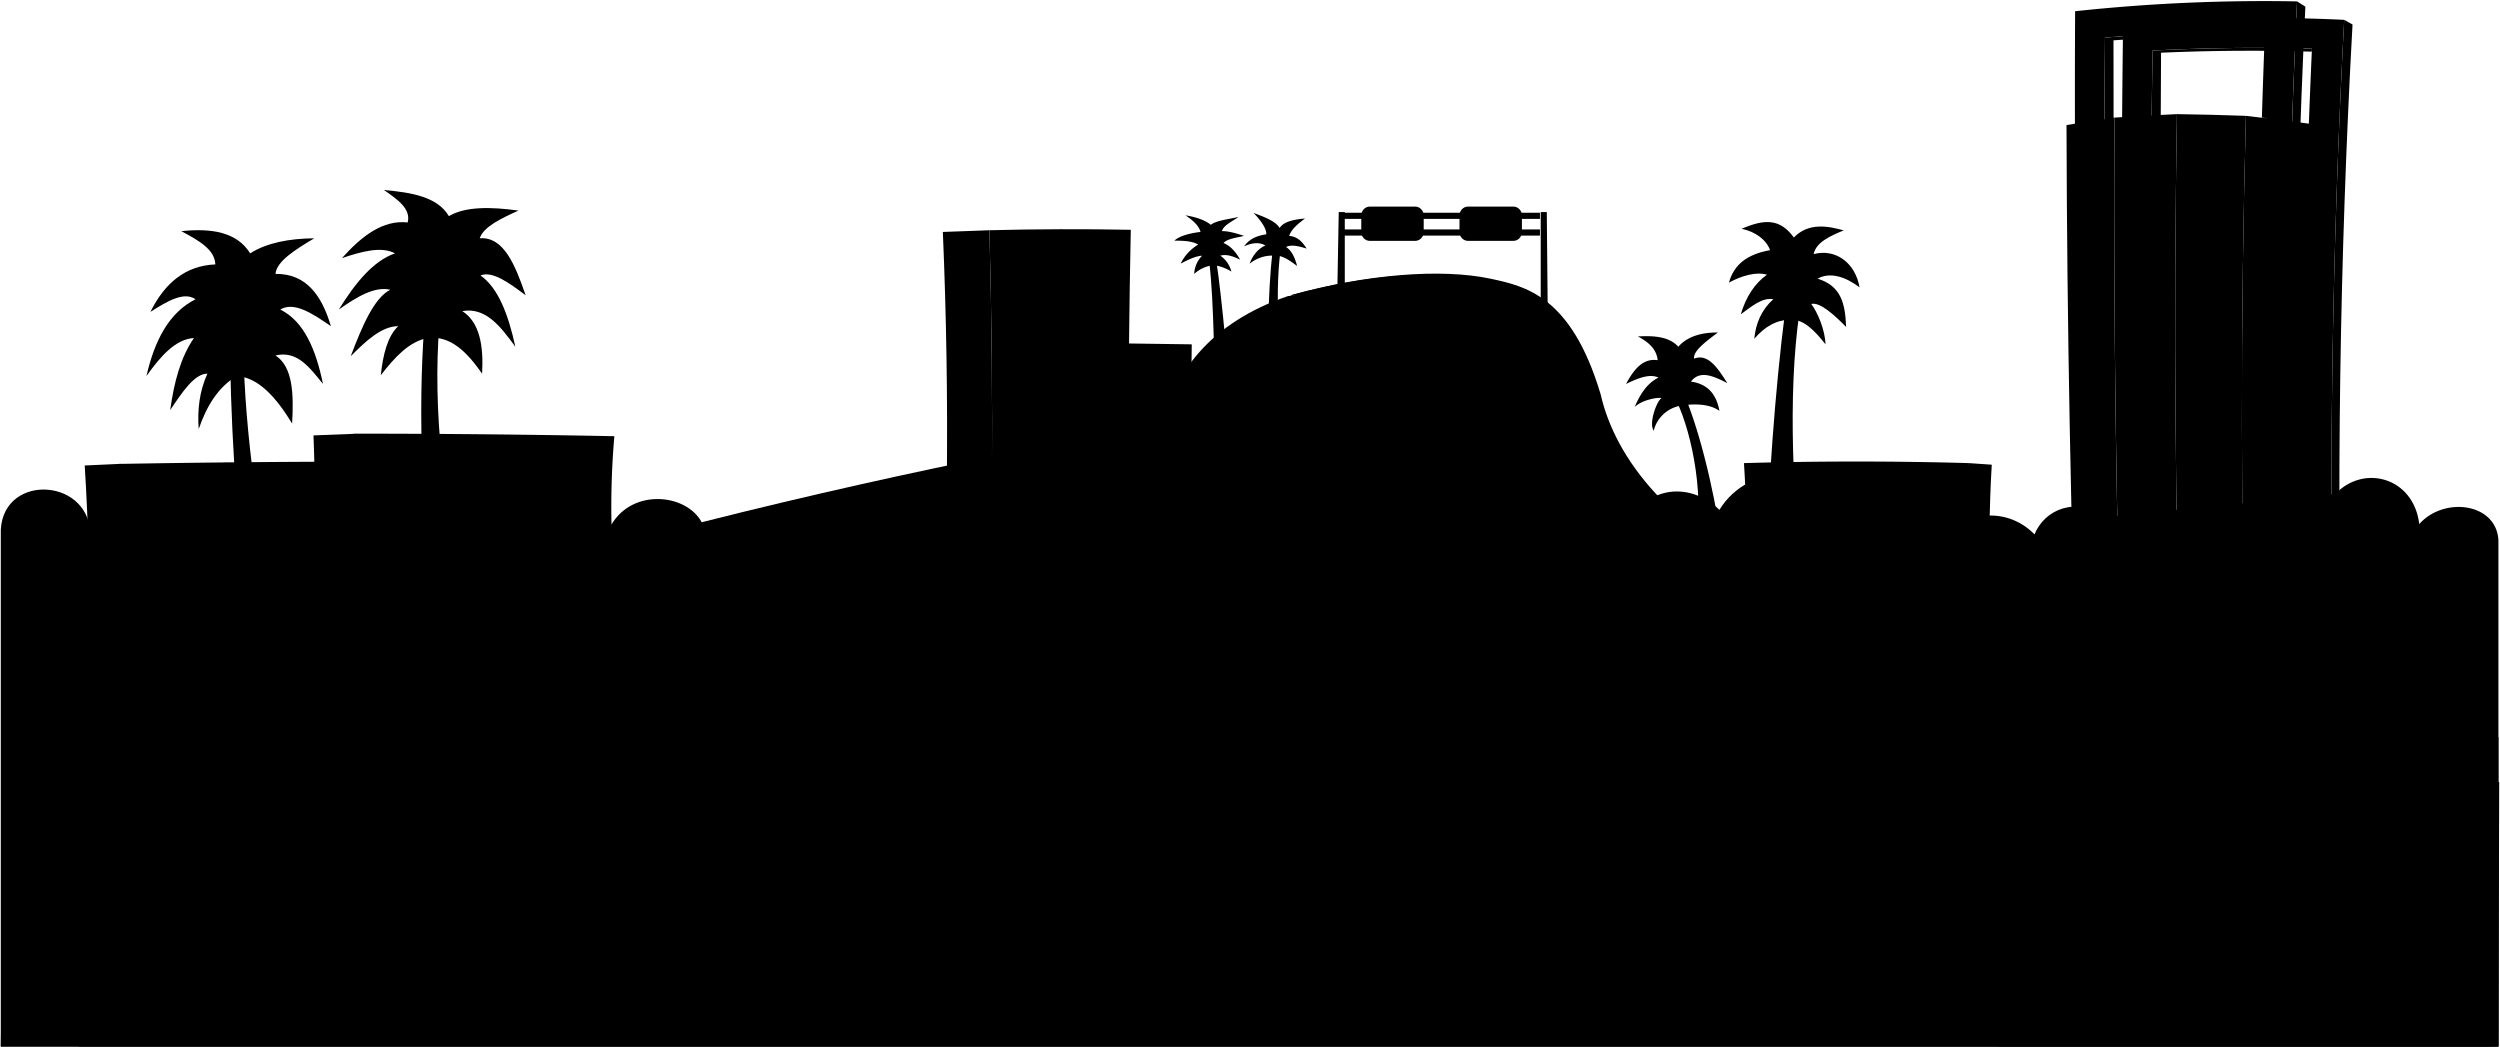 <svg viewBox="0 0 3158 1322.96">
    <path class="overpass" d="M1627,374c-97,33-147.91,98-158,170h347l-2.83-190Z"/>
    <g class="buildingsNearDark">
        <path d="M1196,610q1.73-158.57-5-317,29.4-1.24,58.82-2.16,4.31,159.9,3.15,319.87Q1224.49,610.35,1196,610Z"/>
        <path d="M447,548l-51,2c.36,16.12,1.39,30.92,1,44l-246-8-44,2c2,32,4.56,79.51,5,129C444.85,765.32,516.86,690.5,447,548Z"/>
        <path d="M2487,585l29,2c-1.66,26.94-2.58,56.55-3,88C2462.94,693.05,2466.9,648.38,2487,585Z"/>
    </g>
    <g class="buildingsNear">
        <path d="M150.07,700a1060.13,1060.13,0,0,0,.49-114q148.21-2.6,296.46-2.85,0-17.67-.13-35.35,164.61,0,329.18,3.21a1036.44,1036.44,0,0,0-2.14,149Q462,696.73,150.07,700Z"/>
        <path d="M2485,726a1351.74,1351.74,0,0,1,2.13-141q-142.1-4-284.18,0A1351.74,1351.74,0,0,1,2205,726Q2345,725.95,2485,726Z"/>
        <path d="M1253,610.66q126,.93,252-.69-1-87.53.43-175-39.62-.69-79.23-1.09.73-71.81,2.22-143.61-89.31-1.7-178.59.57Q1254.16,450.69,1253,610.66Z"/>
    </g>
    <path class="foliageNear" d="M3156,682c-3-47-69-55-100-20-7-59-70-76-106-38l-291,29c-36-26-76-10-89,22-38-39-104-30-120,27-2-53-56-81-114-51-29-70-127-68-164-7-45-43-107-22-116,29l-1167.63-9.1C872,624,800,615,772.18,663,768,589,653,579,621,639c-40-48-123-27-129,24-10-56-85-75-123-30-37-71-144-59-164,5-37-24-85-2-91,42,4-76-109-84-113-11v653H3156Z"/>
    <g class="palmTrunk">
        <path d="M1607.5,518c-8.76-54.36-5.94-150.15,0-201h10c-8,60-1,151.69,12,201Z"/>
        <path d="M1535,535c-.65-59.16-1.5-157-7.5-204l9-1c7.26,47.11,15.54,144,20.5,200Z"/>
        <path d="M2280,759c-15.45-122-22.05-259.73-7-364l-18-2c-13.14,102.46-21,219-26,343Z"/>
        <path d="M2131,507c20.94,53.6,38.59,133.62,47,202l-37.44-15.74C2154,633,2138.46,549.85,2118,507Z"/>
        <path d="M555,410c-8.69,108.83,5.51,227,33.73,351L549.55,777.3C533.33,648.84,527.52,525.73,536,410Z"/>
        <path d="M308,460c3.4,108.57,23.72,237.5,52,376l-43,10c-13.82-146.77-25-284.41-26-386Z"/>
    </g>
    <g class="palmFrond">
        <path d="M1610.5,323c9-1,18.94,6.18,28,13-2.65-10.48-6.93-19.68-14-24,6.63-3.47,15.83-1.14,26,2-5.59-9.25-12.52-15.51-22-16,2.17-7.32,9.87-14.66,20-22-15.65,1.3-27.75,4.52-32,12-6-9.86-22.31-14.76-33-19,8,8,17,20,16,27-11.45,1.73-20.57,5.15-28,15,8.74-3.49,17.68-6.07,27-1-10.53,4.67-16.64,14-20,23C1587.5,326,1598.5,322,1610.5,323Z"/>
        <path d="M1532.5,335c7.77.65,15.43,3.5,23,8a34.67,34.67,0,0,0-14-20c8-2.44,17,1.12,25,5-4.93-9.07-12.34-17.81-21-21,4.53-5.29,15.88-6.6,26-9-8.59-2.9-19.94-6.35-28-6,2.46-8,13-12,21-18-12,3-27.55,4.21-35,10-7.85-6.48-20.19-10.09-32-12,8.25,5.68,16.74,12.25,19,21-12.93,1.42-26.92,5.1-33,11,10.23,0,22.68.3,30,5-9.8,5.79-18,15-22,24,8.73-4.55,18.41-9.48,27-10a35.06,35.06,0,0,0-10,23A43.33,43.33,0,0,1,1532.5,335Z"/>
        <path d="M540,427c29.37-3.56,50.1,18.06,69,45,1.93-35.43-3-64.77-25-79,29.71-5.28,48.44,19.62,67,45-8.87-40.43-21.45-74.18-44-90,14.71-6.19,35.71,8.93,57,25-13.31-38.48-27.71-74.32-58-72,4.71-14.44,26.39-24.83,49-35-35.56-4.9-67.15-5.21-88,7-14.49-24.58-47.26-29.84-82-33,16.76,11.82,34.39,23.41,30,41-31.22-3.45-57.85,16.92-83,45,25.06-8.33,49.48-15.18,67-6-27.61,9.66-50.15,37.34-71,71,22.82-16.11,45.26-29.6,65-25-20.45,10.3-35.5,45.88-50,84,19.45-19.56,39-37.88,60-38-13.45,12.86-19.17,35.59-22,62C498.48,451.41,516.78,431.47,540,427Z"/>
        <path d="M316,320c21.17-13.3,49-18.64,81-19-24.21,14.47-47.58,29-49,45,38.38-.51,58.3,26.6,70,66-23.25-15.94-46.42-31.47-64-21,29.94,14.73,44.95,50.23,54,94-16.63-20.45-32.57-42.6-60-36,21.86,14.2,23.18,48.39,21,86-20.49-33.7-42.88-58.23-70-60-23.31,13.94-38,37.78-48,67-1.85-24.73,1.1-48.25,11-70-16.16-.07-31.58,22.94-47,46,4.84-35.23,13.31-67,30-91-23,1.32-41.94,22.56-60,48,10.3-45.2,28.74-80.3,62-97-14.7-10.08-35.71,2.45-57,16,17.93-36.2,44-58.39,82-60-.58-19.14-21.74-30.59-43-42C267.27,288,299.27,293.08,316,320Z"/>
        <path d="M2263,404c14.76-.74,29,13,43,31-.56-18-9.89-40.37-18-51,11-3,30.22,14.86,44,29-1.08-30.8-7-52-36-61,16.16-9,35.91-2,53,11-5.58-32-31.22-49.18-58-42,3.14-14.95,20.29-22.62,38-30-19.05-5.22-44.09-10.51-63,9-17.56-24.13-36.93-23.45-66-11,16.93,3.49,30.94,13.34,36,27-28.67,5.13-45.49,17.76-52,41,16.81-9.16,34.94-13.9,48-10-15.29,11-26.48,27.76-33,50,14-10.26,27.43-21.6,41-19-15.08,13.55-22.12,30.64-24,50C2228.81,413.11,2243.79,403.48,2263,404Z"/>
        <path d="M2127,512s28.21-5.14,45,7c-3.63-19.65-13.6-33.76-36-37,11.2-14.81,28.42-7.08,46,2-12.11-19-24.28-37.8-42-31-1.48-9.53,14.55-21.3,30-33-21.47-.1-38.68,5.21-50,18-10.89-12.34-29.69-14.32-51-13,13.49,7.08,23.57,16.09,25,30-18.82-2.81-30.18,11.79-40,30,15.28-7.36,30.07-13.3,41-8-13.67,6.59-22.9,20.13-30,37,10.26-9.56,31-12.55,34-11-4.89,1.15-17,31-10,41A42.29,42.29,0,0,1,2127,512Z"/>
    </g>
    <g class="handleSide">
        <path d="M2961.2,25.05c4.21,2.36,6.31,3.55,10.51,5.92q-24.43,443.1-13,887c-4,.22-6,.32-10,.52Q2937.4,471.71,2961.2,25.05Z"/>
        <path d="M2729.36,166.85c-4.67.1-7,.15-11.68.27q.6-51.63,1.46-103.26,100.64-5.16,201.31-2.41c-.07,1.52-.1,2.27-.17,3.79q-95.27-2.83-190.43,1.33Q2729.48,116.72,2729.36,166.85Z"/>
    </g>
    <path class="handleFront" d="M2948.71,918.53Q2937.4,471.71,2961.2,25.05a2289.35,2289.35,0,0,0-279.3,4q-.92,69.61-1.37,139.24,18.57-.66,37.15-1.21.6-51.63,1.46-103.26,100.64-5.16,201.31-2.41-19.32,429.08-7.7,858.67Q2930.73,919.37,2948.71,918.53Z"/>
    <path class="wellsFargoSide" d="M2837.06,146.35q51.46,5.78,102.72,13-15.08,380.78-5,761.9-48.45,2-96.93,2.91Q2826.51,535.32,2837.06,146.35Z"/>
    <g class="handleSide">
        <path d="M2901.6,1.76c4.22,2.66,6.33,4,10.54,6.68q-22,459.23-9.19,919.11c-4,.15-6,.22-10,.35Q2880.09,464.82,2901.6,1.76Z"/>
        <path d="M2669.91,169.77c-4.68.2-7,.31-11.68.53q.21-61.4.76-122.78,100.86-8.1,202-8c-.07,1.93-.11,2.89-.18,4.82q-95.68-.33-191.05,6.61Q2669.68,110.34,2669.91,169.77Z"/>
    </g>
    <path class="handleFront" d="M2621,107.14q.06-46.47.28-92.95A2234.86,2234.86,0,0,1,2901.6,1.76q-21.7,462.24-8.66,925.12c-10,1.11-20.62,1.83-30.64.84q-9.93-346.25-1.8-692.64,1-42.9,2.37-85.84l-5.66-.65Q2858.89,94,2861,39.48q-101.19-.12-202,8-.55,61.39-.76,122.78-18.58.94-37.16,2Q2621,139.71,2621,107.14Z"/>
    <path class="wellsFargoFrontRight" d="M2837.06,146.35q-43.57-1.6-87.18-2.18-6.35,390,6,780.05,41,.33,82-.1Q2826.51,535.32,2837.06,146.35Z"/>
    <path class="wellsFargoFrontCentre" d="M2749.88,144.17q-39.42,1.8-78.8,4.39-2.23,387,10.69,773.89,37,1.2,74.07,1.77Q2743.5,534.31,2749.88,144.17Z"/>
    <path class="wellsFargoFrontLeft" d="M2671.08,148.56q-30.36,4.5-60.67,9.4,1,381.06,14.27,761.92,28.53,1.47,57.09,2.57Q2668.69,535.65,2671.08,148.56Z"/>
    <path class="shoulder" d="M3156,1322V931c-364.91-29.14-676.27-101.69-892-192.41C2109.74,673.71,2040,577.82,2022,498.31,1985,374,1927.1,361.5,1882.58,352,1821,339,1727,346,1630,373c63,7.07,82.86,20.13,85,39,3.41,30.07-43,69-79,83-67.75,26.35-134.93,38.49-184.07,44.9C1367,551,465.85,717.11,150,931,30.26,1027,1.81,1138.72,1,1322Z"/>
    <path class="road" d="M3156,1322l1-334c-139.5-19.85-269-39.36-350.1-57C2509.14,870.81,2054,793,2005.3,493.8,1981,374,1901,363,1880,357c-48-13-129-17-250.36,16.23C1688,374,1714.75,383.77,1723,407c10.62,29.86-37.15,81-94,102.13-67,24.87-98.32,30.92-167.86,41.67C1334,571,1060,628.22,839,692.64,568.64,771.43,354.63,865.48,260.25,931c-140.79,77.48-162.41,227.36-161.39,391Z"/>
    <path class="divider" d="M1594,1078c-168-67-218.38-182.91-162.52-285C1456,738.49,1545,682.45,1668.13,627c121.51-49.37,202.43-113.41,194.24-187-6.92-38-25.16-62.45-89.17-76.87C1714,351.94,1630,374.82,1630,374.82s68-21.73,133.2-10.62c64,14.43,83.25,37.72,90.17,75.73,8.19,73.64-85.73,135.39-207.24,184.76C1525,678.68,1442,739,1411.48,788.39,1359,890,1394,983,1488.18,1055c185.17,131.49,554.89,206.13,1037.91,267h624.36C2020,1205,1873,1189.23,1594,1078Z"/>
    <g class="pole">
        <polygon points="1953.9 267.85 1955 384.44 1946.23 384.44 1946.23 267.85 1953.9 267.85"/>
        <polygon points="1691.1 267.85 1689 384.44 1698.74 384.44 1698.74 267.85 1691.1 267.85"/>
    </g>
    <path class="signBack" d="M1798.42,272.3v20.63c0,6.27-4.8,11.34-10.73,11.34H1730.3c-5.93,0-10.73-5.07-10.73-11.34V272.3c0-6.27,4.8-11.34,10.73-11.34h57.39C1793.62,261,1798.42,266,1798.42,272.3Z"/>
    <g class="frame">
        <rect x="1697.77" y="268.73" width="247.49" height="7.77"/>
        <rect x="1697.77" y="289.83" width="247.49" height="7.77"/>
    </g>
    <path class="signFront" d="M1922.48,272.3v20.63c0,6.27-4.8,11.34-10.73,11.34h-57.39c-5.92,0-10.73-5.07-10.73-11.34V272.3c0-6.27,4.81-11.34,10.73-11.34h57.39C1917.68,261,1922.48,266,1922.48,272.3Z"/>
</svg>
